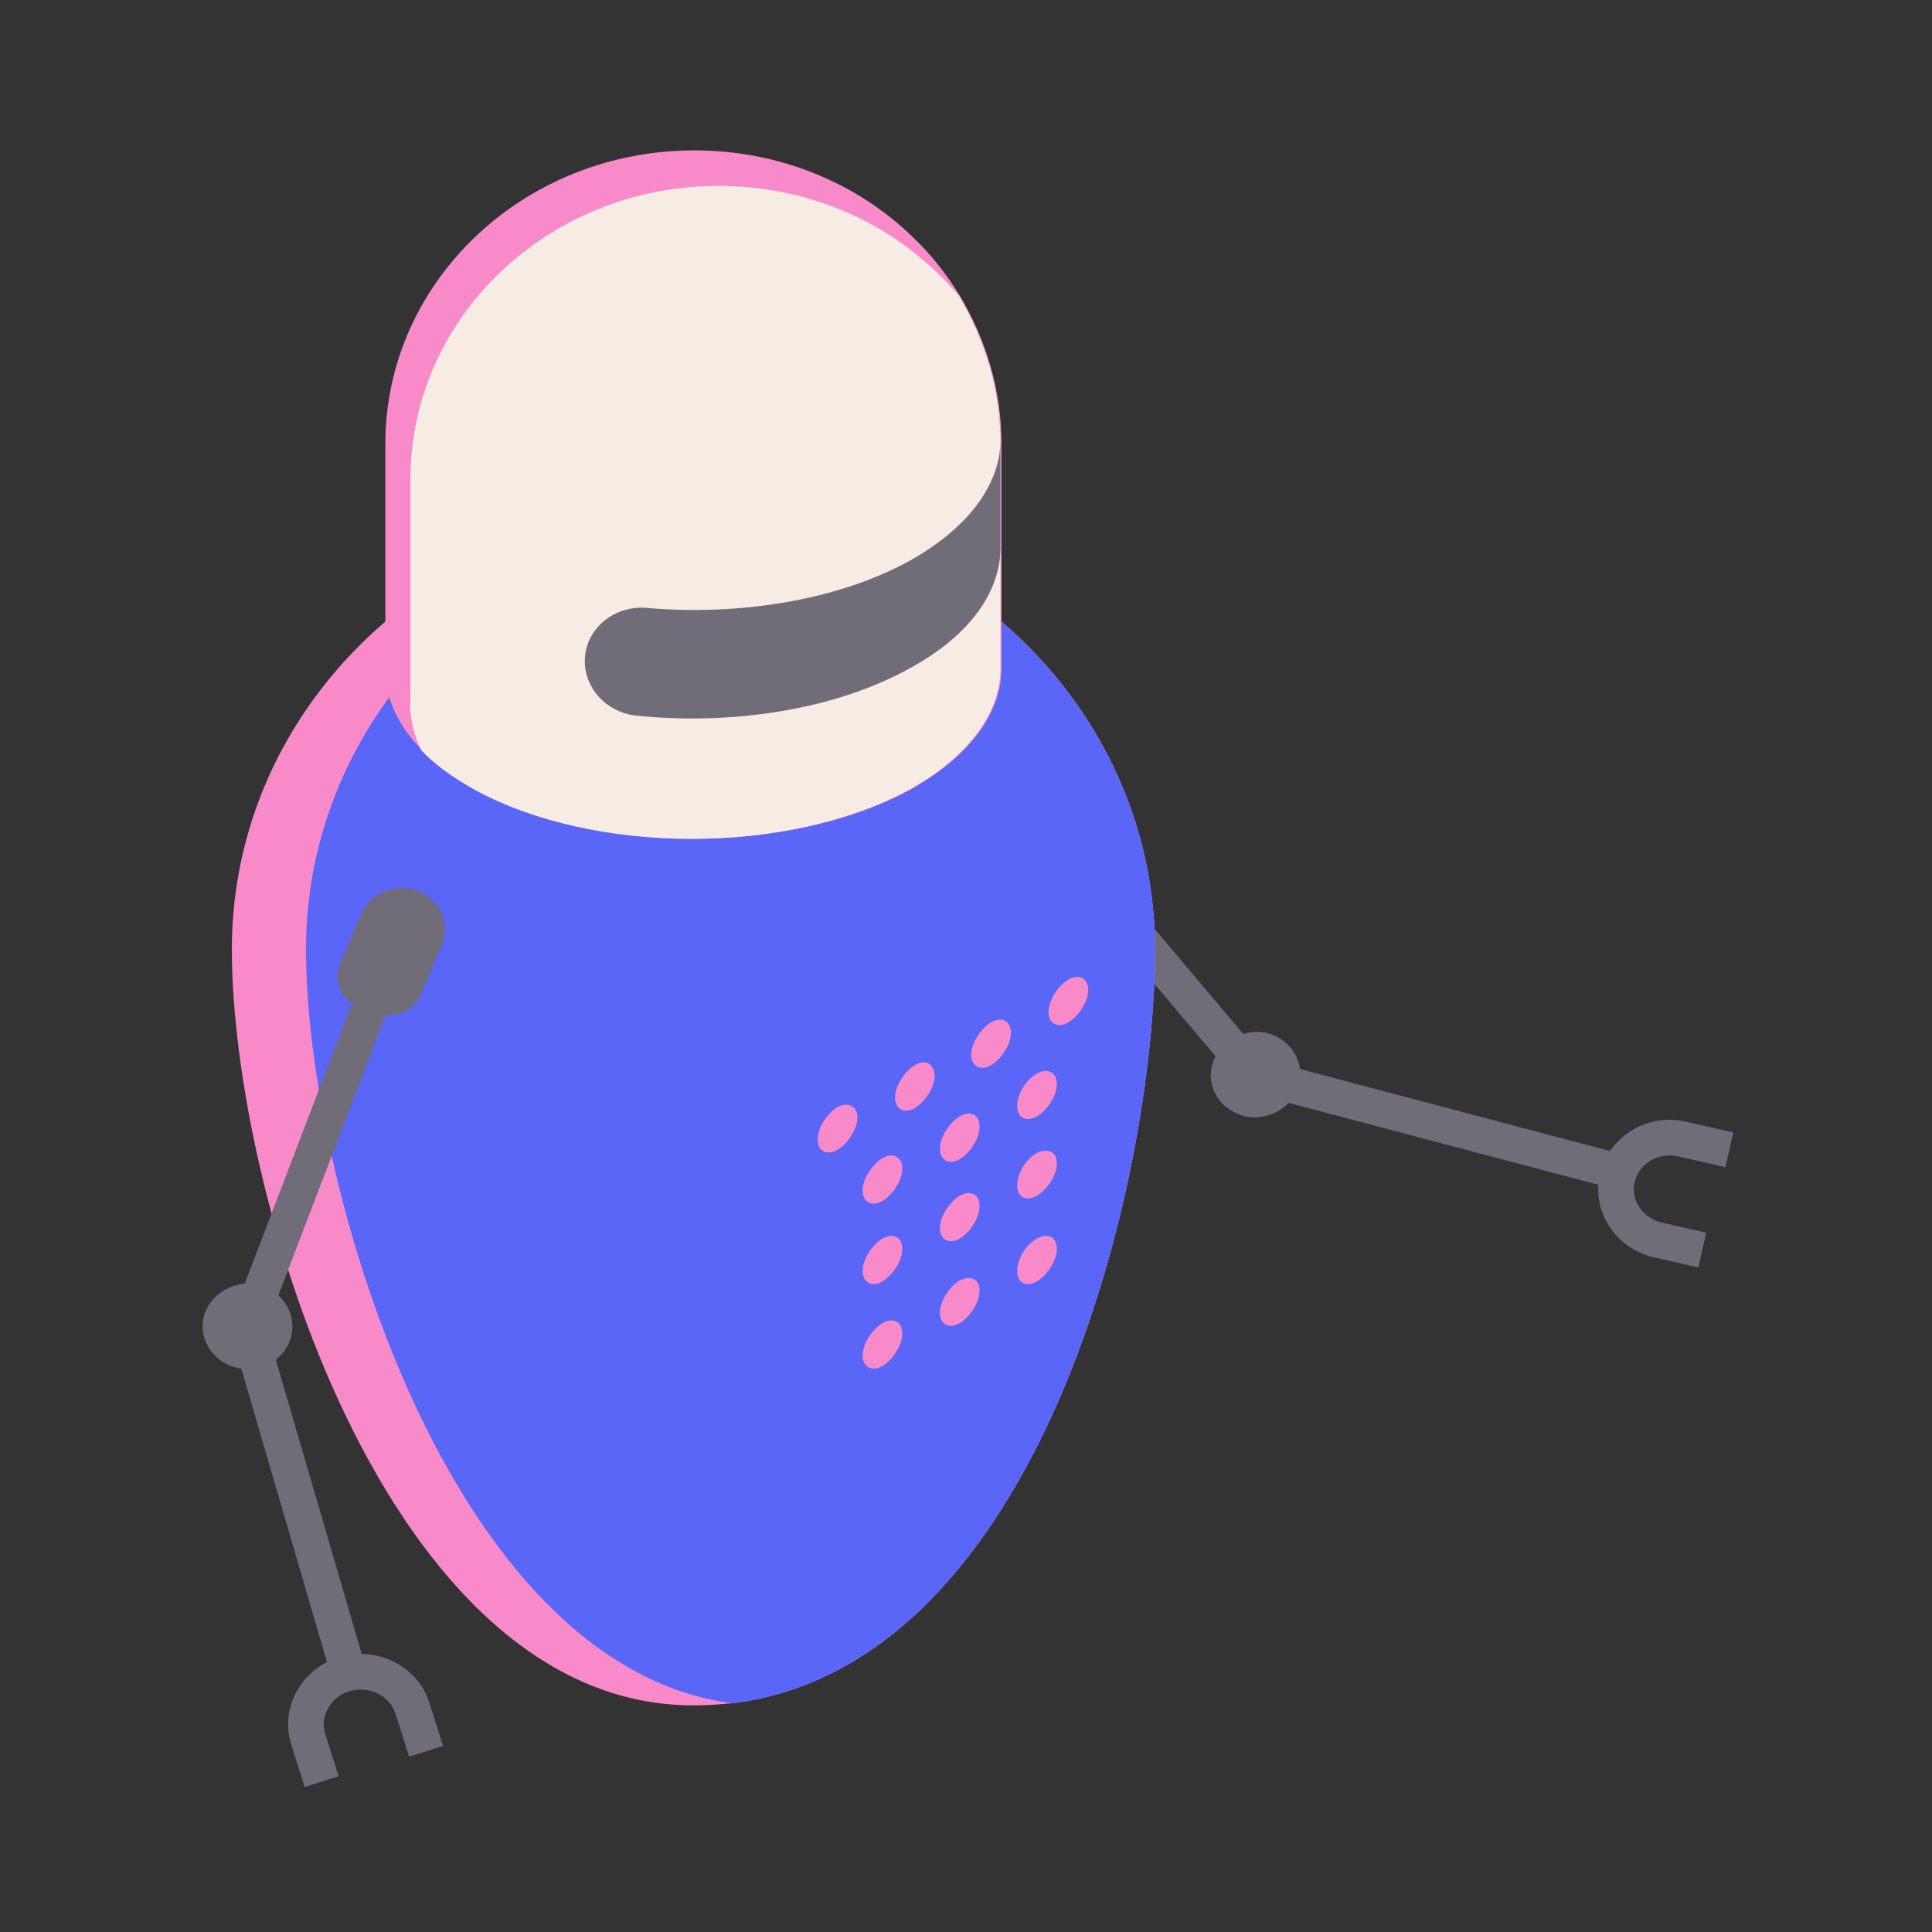 <?xml version="1.0" encoding="utf-8"?>
<!-- Generator: Adobe Illustrator 25.2.1, SVG Export Plug-In . SVG Version: 6.00 Build 0)  -->
<svg version="1.1" id="레이어_1" xmlns="http://www.w3.org/2000/svg" xmlns:xlink="http://www.w3.org/1999/xlink" x="0px"
	 y="0px" viewBox="0 0 185 185" style="enable-background:new 0 0 185 185;" xml:space="preserve">
<rect x="0" y="0" width="185" height="185" fill="#333333" stroke="none"/>
<style type="text/css">
	.st0{fill:none;stroke:#706D79;stroke-width:3.41;stroke-miterlimit:10;}
	.st1{fill:#706D79;}
	.st2{fill:#F98AC9;}
	.st3{fill:#5966F8;}
	.st4{fill:#F6ECE4;}
	.st5{fill:#C2982D;}
	.st6{fill:#F9F2ED;}
	.st7{fill:#DED9D5;}
	.st8{fill:#D6CFCA;}
	.st9{fill:#FCA1D4;}
	.st10{fill:#DE8685;}
	.st11{fill:#CA3937;}
	.st12{fill:#FBAC1F;}
	.st13{fill:#EA81BF;}
	.st14{fill:#FAB723;}
	.st15{fill:#FFD86C;}
	.st16{fill:#FFE184;}
</style>
<g>
	<polyline class="st0" points="94,72 120.2,103 156.5,112.6 	"/>
	<path class="st1" d="M118,106.4c2,1.2,4.6,0.5,5.9-1.4c1.2-1.9,0.6-4.4-1.4-5.6c-2-1.2-4.6-0.5-5.9,1.4
		C115.3,102.8,116,105.3,118,106.4z"/>
	<path class="st0" d="M165.6,110.1l-4.4-1c-2.8-0.7-5.6,0.9-6.3,3.6l0,0c-0.7,2.6,1,5.3,3.7,6l4.4,1"/>
	<path class="st2" d="M22.2,90.9c0,23.3,14.7,72.4,44.2,72.4c1.3,0,2.5-0.1,3.7-0.2c29.5-3.6,40.5-49.9,40.5-72.2
		c0-22.1-17.9-40.3-40.6-42c-1.2-0.1-2.4-0.2-3.6-0.2C42,48.8,22.2,67.6,22.2,90.9z"/>
	<path class="st3" d="M29.3,90.9c0,22.3,13.6,68.6,40.8,72.2c29.5-3.6,40.5-49.9,40.5-72.2c0-22.1-17.9-40.3-40.6-42
		C47.2,50.6,29.3,68.8,29.3,90.9z"/>
	<path class="st2" d="M36.9,42.5v21.2h0c-0.1,2.8,1,5.6,3.5,8.1c1.3,1.4,3,2.6,5.1,3.8c11.5,6.3,30.1,6.3,41.7,0
		c5.9-3.3,8.8-7.6,8.7-11.8h0V42.5c0-5.2-1.5-10-4-14.2c-1.3-2.1-2.8-4-4.6-5.7c-5.3-5.1-12.7-8.2-20.8-8.2
		C50.1,14.4,36.9,27,36.9,42.5z"/>
	<path class="st4" d="M39.3,45.9v21.2h0c-0.1,1.6,0.3,3.1,1,4.7c1.3,1.4,3,2.6,5.1,3.8c11.5,6.3,30.1,6.3,41.7,0
		c5.9-3.3,8.8-7.6,8.7-11.8h0V42.5c0-5.2-1.5-10-4-14.2c-0.7-0.8-1.4-1.6-2.2-2.3c-5.3-5.1-12.7-8.2-20.8-8.2
		C52.5,17.8,39.3,30.4,39.3,45.9z"/>
	<g>
		<path class="st1" d="M87.1,53.7c5.9-3.3,8.8-7.6,8.7-11.8h0v10.3h0c0.1,4.3-2.8,8.6-8.7,11.8c-7.2,4-17.2,5.5-26.4,4.5
			C58,68.1,56,65.9,56,63.3v0c0-3,2.7-5.3,5.8-5.1C70.7,59,80.2,57.5,87.1,53.7z"/>
	</g>
	<g>
		<g>
			<path class="st2" d="M102.3,93.8c-1,0.6-1.9,2-1.9,3.1c0,1.1,0.9,1.6,1.9,1c1-0.6,1.9-2,1.9-3.1
				C104.2,93.7,103.4,93.2,102.3,93.8z"/>
		</g>
		<g>
			<path class="st2" d="M94.9,97.9c-1,0.6-1.9,2-1.9,3.1c0,1.1,0.9,1.6,1.9,1c1-0.6,1.9-2,1.9-3.1S96,97.3,94.9,97.9z"/>
		</g>
		<g>
			<path class="st2" d="M87.6,102c-1,0.6-1.9,2-1.9,3.1c0,1.1,0.9,1.6,1.9,1c1-0.6,1.9-2,1.9-3.1C89.4,101.8,88.6,101.4,87.6,102z"
				/>
		</g>
		<g>
			<path class="st2" d="M99.3,102.8c-1.1,0.6-1.9,2-1.9,3.1c0,1.1,0.8,1.6,1.9,1c1-0.6,1.9-2,1.9-3.1
				C101.2,102.7,100.3,102.2,99.3,102.8z"/>
		</g>
		<g>
			<path class="st2" d="M91.9,106.9c-1,0.6-1.9,2-1.9,3.1c0,1.1,0.9,1.6,1.9,1c1-0.6,1.9-2,1.9-3.1
				C93.8,106.7,92.9,106.3,91.9,106.9z"/>
		</g>
		<g>
			<path class="st2" d="M84.5,110.9c-1,0.6-1.9,2-1.9,3.1c0,1.1,0.9,1.6,1.9,1c1-0.6,1.9-2,1.9-3.1
				C86.4,110.8,85.5,110.3,84.5,110.9z"/>
		</g>
		<g>
			<path class="st2" d="M99.3,110.4c-1.1,0.6-1.9,2-1.9,3.1c0,1.1,0.8,1.6,1.9,1c1-0.6,1.9-2,1.9-3.1
				C101.2,110.3,100.4,109.9,99.3,110.4z"/>
		</g>
		<g>
			<path class="st2" d="M91.9,114.5c-1,0.6-1.9,2-1.9,3.1c0,1.1,0.9,1.6,1.9,1c1-0.6,1.9-2,1.9-3.1C93.8,114.4,93,113.9,91.9,114.5z
				"/>
		</g>
		<g>
			<path class="st2" d="M84.5,118.6c-1,0.6-1.9,2-1.9,3.1c0,1.1,0.9,1.6,1.9,1c1-0.6,1.9-2,1.9-3.1C86.4,118.5,85.6,118,84.5,118.6z
				"/>
		</g>
		<g>
			<path class="st2" d="M99.3,118.6c-1.1,0.6-1.9,2-1.9,3.1c0,1.1,0.8,1.6,1.9,1c1-0.6,1.9-2,1.9-3.1
				C101.2,118.5,100.4,118,99.3,118.6z"/>
		</g>
		<g>
			<path class="st2" d="M91.9,122.6c-1,0.6-1.9,2-1.9,3.1c0,1.1,0.9,1.6,1.9,1c1-0.6,1.9-2,1.9-3.1C93.8,122.5,93,122.1,91.9,122.6z
				"/>
		</g>
		<g>
			<path class="st2" d="M84.5,126.7c-1,0.6-1.9,2-1.9,3.1c0,1.1,0.9,1.6,1.9,1c1-0.6,1.9-2,1.9-3.1
				C86.4,126.6,85.6,126.1,84.5,126.7z"/>
		</g>
		<g>
			<path class="st2" d="M80.2,106c-1,0.6-1.9,2-1.9,3.1c0,1.1,0.8,1.6,1.9,1c1-0.6,1.9-2,1.9-3.1C82.1,105.9,81.2,105.5,80.2,106z"
				/>
		</g>
	</g>
	<polyline class="st0" points="38,89.6 23.7,127 33.8,161.6 	"/>
	<path class="st1" d="M34.4,96.4L36,97c1.7,0.6,3.6-0.1,4.3-1.8l2-4.7c0.9-2-0.2-4.4-2.3-5.2l0,0c-2.1-0.8-4.6,0.2-5.4,2.2l-2,4.7
		C31.8,93.9,32.7,95.8,34.4,96.4z"/>
	<path class="st1" d="M19.4,127c0,2.2,1.9,4.1,4.3,4.1c2.4,0,4.3-1.8,4.3-4.1c0-2.2-1.9-4.1-4.3-4.1C21.3,123,19.4,124.8,19.4,127z"
		/>
	<path class="st0" d="M40.8,167.7l-1.3-4.1c-0.8-2.6-3.7-4.1-6.5-3.3h0c-2.7,0.8-4.3,3.6-3.5,6.2l1.3,4.1"/>
</g>
<g>
	<g>
		<polygon class="st2" points="327.9,55.8 260.7,94.9 247.3,87.2 314.5,48.1 		"/>
	</g>
	<g>
		<polygon class="st5" points="327.9,55.8 327.9,77.1 260.6,116.2 260.7,94.9 		"/>
	</g>
	<g>
		<polygon class="st3" points="260.7,94.9 260.6,116.2 247.2,108.5 247.3,87.2 		"/>
	</g>
	<g>
		<polygon class="st6" points="405.7,100.8 338.5,139.8 260.7,94.9 327.9,55.8 		"/>
	</g>
	<g>
		<polygon class="st7" points="405.7,100.8 405.6,122.1 338.4,161.1 338.5,139.8 		"/>
	</g>
	<g>
		<polygon class="st8" points="338.5,139.8 338.4,161.1 260.6,116.2 260.7,94.9 		"/>
	</g>
	
		<rect x="350.3" y="15.4" transform="matrix(0.613 0.79 -0.79 0.613 182.581 -261.733)" class="st3" width="16.3" height="80.2"/>
	<polygon class="st2" points="313.4,93.3 314.7,92.8 313.3,91.6 	"/>
	<polygon class="st2" points="310.7,89.8 311.4,88.8 312.6,90 312.1,90.7 	"/>
	<path class="st1" d="M310.7,89.8l-2.6,3.9c-0.4,0.6,0.2,1.4,0.9,1.2l4.4-1.6c0.5-0.2,0.7-0.9,0.3-1.3c-0.6-0.7-1.2-1.4-1.7-2.2
		C311.7,89.3,311,89.3,310.7,89.8z"/>
	<path class="st2" d="M326.3,80.5l-5-6.4l-9.9,14.6c0.8,1.5,1.9,3,3.2,4.1l16.7-6L326.3,80.5z"/>
	<g>
		<path class="st2" d="M396.3,33.4c0.5,3.6-1.8,5.5-5.2,4.1c-3.4-1.4-6.5-5.4-7-9.1c-0.5-3.6,1.8-5.5,5.2-4.1
			C392.6,25.7,395.8,29.8,396.3,33.4z"/>
	</g>
	<g>
		<path class="st3" d="M392.7,31.9c0.2,1.5-0.8,2.2-2.1,1.7c-1.4-0.6-2.7-2.2-2.9-3.7c-0.2-1.5,0.8-2.2,2.1-1.7
			C391.2,28.8,392.5,30.5,392.7,31.9z"/>
	</g>
	<g>
		<path class="st3" d="M332.9,82.6c0.5,3.6-1.8,5.5-5.2,4.1c-3.4-1.4-6.5-5.4-7-9.1c-0.5-3.6,1.8-5.5,5.2-4.1
			C329.3,74.9,332.4,78.9,332.9,82.6z"/>
	</g>
</g>
<g>
	<polygon class="st3" points="525.8,48.5 526.2,180.6 593.8,141.6 593.5,9.4 	"/>
	<polygon class="st4" points="530.4,54.8 530.7,155.9 589.3,122.1 589,21 	"/>
	<polygon class="st2" points="525.8,48.5 517.1,43.4 517.5,175.6 526.2,180.6 	"/>
	<polygon class="st9" points="593.5,9.4 584.8,4.4 517.1,43.4 525.8,48.5 	"/>
	<g>
		<path class="st1" d="M562.4,146.4c-1.4,0.8-2.6,2.8-2.6,4.4c0,1.6,1.2,2.3,2.6,1.5c1.4-0.8,2.6-2.8,2.6-4.5
			C565,146.3,563.8,145.6,562.4,146.4z"/>
	</g>
	<g>
		<g>
			<path class="st10" d="M563.1,87.3L563.1,87.3c2.7,1.6,5.3,3.1,8,4.7l0,0c0,0,0,0,0,0C568.4,90.4,565.8,88.9,563.1,87.3
				c2.7,1.6,5.4,3.1,8,4.7c0.1-0.1,0.2-0.2,0.3-0.3c-2.7-1.5-5.3-3.1-8-4.6c2.7,1.5,5.3,3.1,8,4.6l0,0l-8-4.7
				C563.2,87.1,563.2,87.2,563.1,87.3z"/>
		</g>
		<g>
			<path class="st11" d="M567.2,80.4c-0.2,0.2-0.3,0.4-0.5,0.6l8,4.7c0.2-0.2,0.3-0.4,0.5-0.6C572.8,83.6,569.6,81.8,567.2,80.4z"/>
		</g>
		<g>
			<path class="st11" d="M566.7,81c-1.2,1.8-2,4.5-3.4,6l8,4.7c1.4-1.6,2.1-4.3,3.4-6C572.3,84.3,569.1,82.4,566.7,81z"/>
		</g>
		<g>
			<path class="st9" d="M574.7,85.7c-1.2,1.8-2,4.5-3.4,6l0,23.5l3.9,0.7L575.2,85C575,85.2,574.9,85.4,574.7,85.7z"/>
		</g>
		<g>
			<path class="st10" d="M563.1,87.3c-0.2,0.2-0.5,0.4-0.8,0.6c2.7,1.6,5.3,3.1,8,4.7c0.3-0.2,0.5-0.3,0.8-0.6
				C568.4,90.4,565.7,88.9,563.1,87.3z"/>
		</g>
		<g>
			<path class="st10" d="M562.3,87.9c-1.4,0.8-2.9,0.6-4.3,1.5l8,4.7c1.4-0.8,3-0.7,4.3-1.5l0,0C567.6,91,565,89.4,562.3,87.9
				L562.3,87.9z"/>
		</g>
		<g>
			<path class="st9" d="M566,94c-1.4,0.8-3,2.8-4.3,3.6c-0.2,0.1-0.3,0.2-0.5,0.2l0,23.3l5.1-6.8l5.1,0.9l0-23.5
				c-0.1,0.1-0.2,0.2-0.3,0.3c-0.2,0.2-0.5,0.4-0.8,0.6C568.9,93.3,567.4,93.2,566,94z"/>
		</g>
		<g>
			<path class="st10" d="M553.1,93.1c2.7,1.6,5.3,3.1,8,4.7c0.2-0.1,0.3-0.1,0.5-0.2c-2.7-1.5-5.3-3.1-8-4.6c2.7,1.5,5.3,3.1,8,4.6
				l0,0c1.4-0.8,2.9-2.7,4.3-3.6l-8-4.7c-1.4,0.8-3,2.8-4.3,3.6C553.4,93,553.3,93.1,553.1,93.1z"/>
		</g>
		<g>
			<path class="st11" d="M553.1,93.1c-0.1,0-0.2,0.1-0.3,0.1l8,4.7c0.1,0,0.2,0,0.3-0.1C558.7,96.4,555.5,94.5,553.1,93.1z"/>
		</g>
		<g>
			<path class="st12" d="M549.6,91.3c0.7,0.4,1.3,1.2,2,1.7l8,4.7c-0.7-0.4-1.3-1.2-2-1.7C555.2,94.6,552,92.7,549.6,91.3z"/>
		</g>
		<g>
			<path class="st11" d="M552.8,93.2c-0.5,0.1-0.9,0-1.2-0.2l8,4.7c0.4,0.2,0.7,0.3,1.2,0.2L552.8,93.2L552.8,93.2z"/>
		</g>
		<g>
			<path class="st9" d="M560.9,97.9c-1.6,0.3-2.3-1.7-3.6-2.1l0.1,30.5l3.9-5.2l0-23.3C561,97.8,560.9,97.8,560.9,97.9z"/>
		</g>
		<g>
			<path class="st11" d="M549.6,91.3c-0.1-0.1-0.3-0.1-0.4-0.2l8,4.7c0.2,0,0.3,0.1,0.4,0.2C555.3,94.6,552,92.7,549.6,91.3z"/>
		</g>
		<g>
			<polygon class="st13" points="557.2,95.8 549.2,91.1 549.3,121.7 557.3,126.3 			"/>
		</g>
		<g>
			<path class="st12" d="M557.9,85.5c-3.2,1.8-6.1,2-8.2,0.8c2.7,1.6,5.3,3.1,8,4.7c2.1,1.2,5,1,8.2-0.8
				C563.5,88.7,560.3,86.9,557.9,85.5z"/>
		</g>
		<g>
			<path class="st14" d="M549.7,86.3l8,4.7c-2.1-1.2-3.4-3.8-3.4-7.4c0-7.3,5.1-16.2,11.5-19.9l-8-4.7c-6.4,3.7-11.5,12.6-11.5,19.9
				C546.4,82.5,547.7,85.1,549.7,86.3z"/>
		</g>
		<g>
			<path class="st12" d="M549.8,86.3C549.8,86.3,549.8,86.3,549.8,86.3l8,4.6c0,0,0,0,0,0C555.1,89.4,552.5,87.8,549.8,86.3z"/>
		</g>
		<g>
			<path class="st12" d="M569.4,65.5c0,7.3-5.1,16.2-11.5,19.9l8,4.7c6.4-3.7,11.5-12.6,11.5-19.9c0-3.6-1.3-6.2-3.4-7.4l-8-4.7
				C568.1,59.4,569.4,61.9,569.4,65.5z"/>
		</g>
		<g>
			<path class="st2" d="M566.6,53.3c-0.2,0-0.3-0.1-0.5-0.2l8,4.7c0.1,0.1,0.3,0.2,0.5,0.2c1.2,0.3,3.3-0.7,4.4-0.1l-8-4.7
				C569.9,52.5,567.9,53.6,566.6,53.3z"/>
		</g>
		<g>
			<path class="st14" d="M574.1,62.8l-8-4.7c-2.1-1.2-5-1-8.2,0.8l8,4.7C569.1,61.8,572,61.6,574.1,62.8z"/>
		</g>
		<g>
			<path class="st15" d="M552.5,73.4c1-2.1,3.3-3.5,4.6-5.4c1.3-1.9,2.1-4.8,3.7-6.3c0.2-0.2,0.5-0.4,0.8-0.6
				c1.4-0.8,2.9-0.6,4.3-1.5c1.4-0.8,3-2.8,4.3-3.5c0.3-0.2,0.5-0.3,0.8-0.3c1.6-0.3,2.4,1.7,3.7,2.1c1.3,0.3,3.6-0.9,4.6,0.1
				c1,1,0.3,3.9,0.8,5.4c0.5,1.5,2.3,2,2.3,4c0,2-1.8,4.6-2.3,6.6c-0.5,2.1,0.2,4.3-0.8,6.3c-0.8,1.8-2.7,3.1-4.1,4.7
				c-0.2,0.2-0.3,0.4-0.5,0.6c-1.2,1.8-2,4.5-3.4,6c-0.1,0.1-0.2,0.2-0.3,0.3c-0.2,0.2-0.5,0.4-0.8,0.6c-1.4,0.8-2.9,0.6-4.3,1.5
				c-1.4,0.8-3,2.8-4.3,3.6c-0.2,0.1-0.3,0.2-0.5,0.2c-0.1,0-0.2,0.1-0.3,0.1c-1.6,0.3-2.3-1.7-3.7-2.1c-1.3-0.4-3.6,0.9-4.6-0.1
				c-1-1-0.3-3.9-0.8-5.4c-0.5-1.5-2.3-2-2.3-4c0-2,1.8-4.6,2.3-6.6C552.2,77.6,551.6,75.5,552.5,73.4z M565.9,90.1
				c6.4-3.7,11.5-12.6,11.5-19.9c0-7.3-5.2-10.3-11.6-6.6c-6.4,3.7-11.5,12.6-11.5,19.9C554.4,90.8,559.6,93.8,565.9,90.1"/>
		</g>
		<g>
			
				<ellipse transform="matrix(0.502 -0.865 0.865 0.502 215.116 527.53)" class="st16" cx="565.9" cy="76.9" rx="16.3" ry="9.4"/>
		</g>
		<g>
			<path class="st2" d="M544.6,91.1c0.1,0.1,0.1,0.1,0.2,0.2l8,4.7c-0.1,0-0.2-0.1-0.2-0.2c-1-1-0.3-3.9-0.8-5.4
				c-0.5-1.5-2.3-2-2.3-4c0-2,1.8-4.6,2.3-6.6l-8-4.7c-0.5,2-2.3,4.7-2.3,6.6c0,2,1.8,2.5,2.3,4C544.3,87.2,543.6,90.1,544.6,91.1z"
				/>
		</g>
		<g>
			<path class="st2" d="M552.7,57.1c-1.6,1.5-2.3,4.4-3.6,6.2c2.7,1.6,5.3,3.1,8,4.7c1.3-1.9,2-4.8,3.6-6.2c0.2-0.2,0.5-0.4,0.8-0.6
				l0,0c1.4-0.8,2.9-0.6,4.3-1.5l0,0c1.4-0.8,3-2.8,4.3-3.5c0.3-0.2,0.5-0.3,0.8-0.3c0.5-0.1,0.9,0,1.2,0.2l-8-4.7
				c-0.4-0.2-0.7-0.3-1.2-0.2c-0.2,0-0.5,0.2-0.8,0.3c-1.4,0.8-2.9,2.7-4.3,3.5c-1.4,0.8-3,0.7-4.3,1.5l0,0
				C553.3,56.7,553,56.9,552.7,57.1z"/>
		</g>
		<g>
			<path class="st2" d="M544.5,68.8c-1,2.1-0.3,4.2-0.8,6.3l8,4.7c0.5-2.1-0.1-4.3,0.8-6.3c1-2.1,3.3-3.5,4.6-5.4l0,0c0,0,0,0,0-0.1
				c-2.7-1.6-5.3-3.1-8-4.7c0,0,0,0,0,0.1l0,0C547.8,65.3,545.5,66.7,544.5,68.8z"/>
		</g>
	</g>
</g>
</svg>

